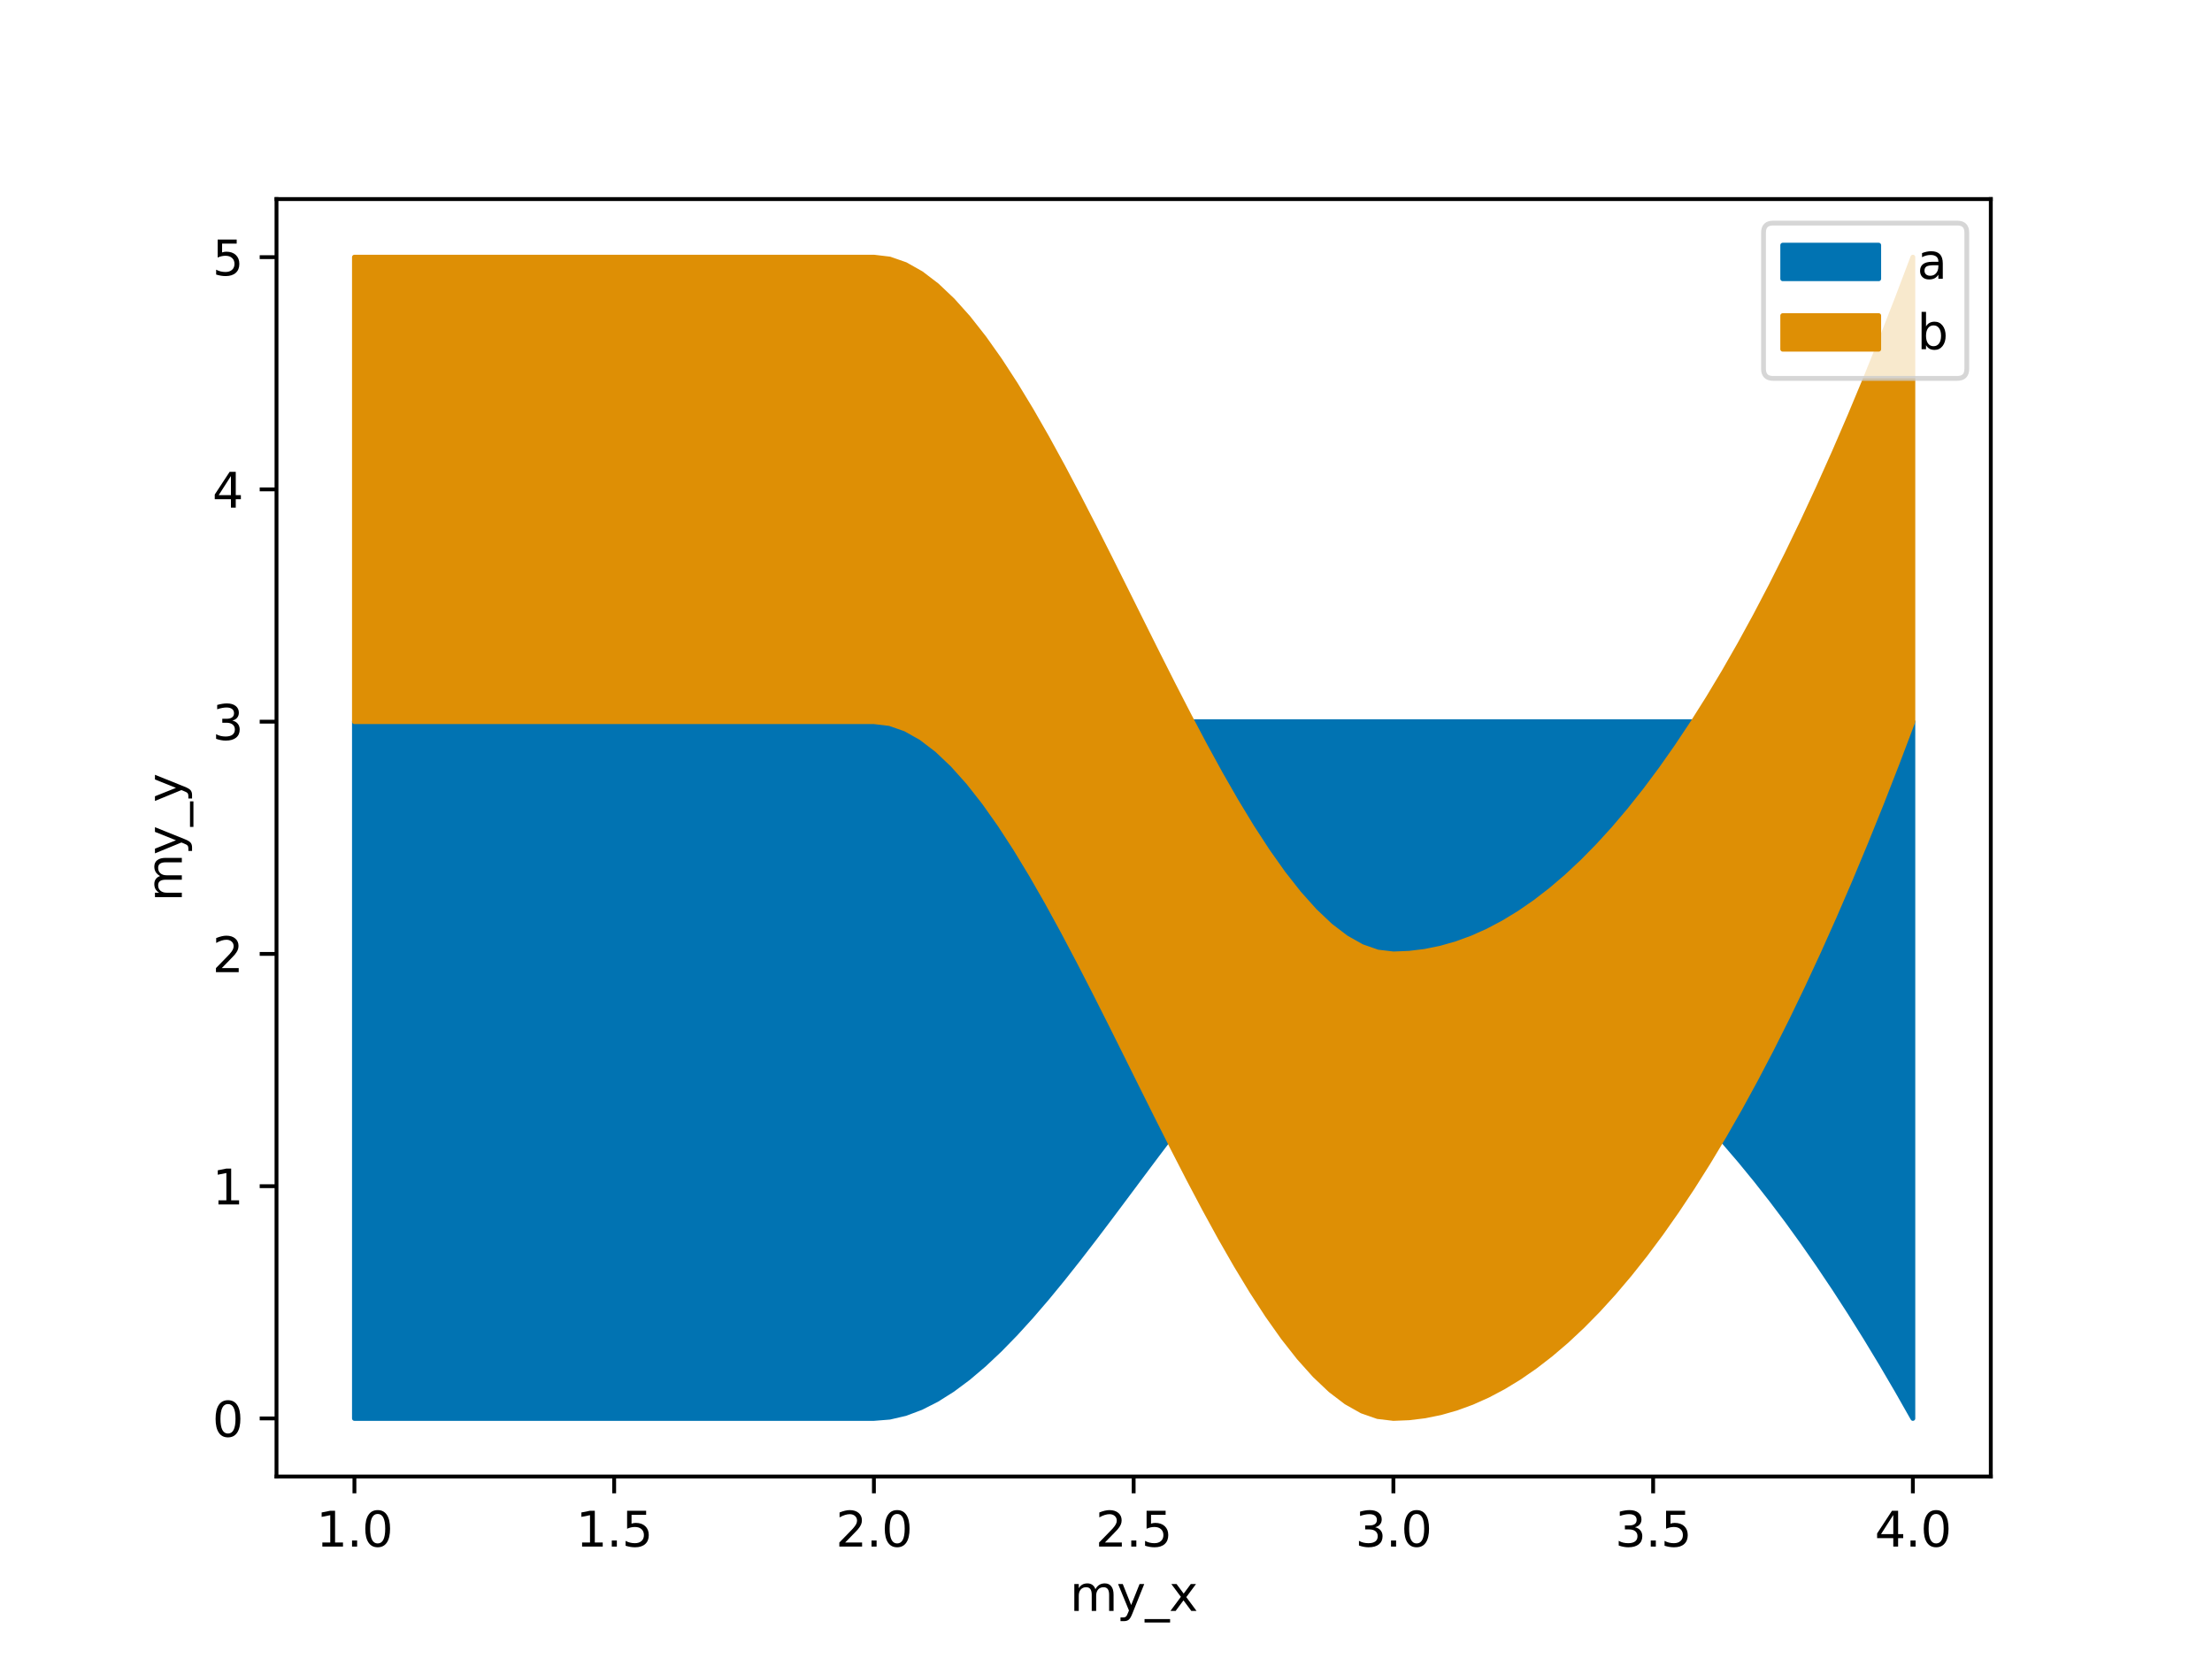 <?xml version="1.0" encoding="utf-8" standalone="no"?>
<!DOCTYPE svg PUBLIC "-//W3C//DTD SVG 1.1//EN"
  "http://www.w3.org/Graphics/SVG/1.1/DTD/svg11.dtd">
<svg xmlns:xlink="http://www.w3.org/1999/xlink" width="460.8pt" height="345.6pt" viewBox="0 0 460.8 345.6" xmlns="http://www.w3.org/2000/svg" version="1.1">
 <defs>
  <style type="text/css">*{stroke-linejoin: round; stroke-linecap: butt}</style>
 </defs>
 <g id="figure_1">
  <g id="patch_1">
   <path d="M 0 345.6
L 460.8 345.6
L 460.8 0
L 0 0
z
" style="fill: #ffffff"/>
  </g>
  <g id="axes_1">
   <g id="patch_2">
    <path d="M 57.6 307.584
L 414.72 307.584
L 414.72 41.472
L 57.6 41.472
z
" style="fill: #ffffff"/>
   </g>
   <g id="PolyCollection_1">
    <defs>
     <path id="m082dc1d3c2" d="M 73.833 -195.264
L 73.833 -50.112
L 77.112 -50.112
L 80.391 -50.112
L 83.671 -50.112
L 86.95 -50.112
L 90.229 -50.112
L 93.509 -50.112
L 96.788 -50.112
L 100.067 -50.112
L 103.347 -50.112
L 106.626 -50.112
L 109.905 -50.112
L 113.185 -50.112
L 116.464 -50.112
L 119.743 -50.112
L 123.023 -50.112
L 126.302 -50.112
L 129.581 -50.112
L 132.861 -50.112
L 136.14 -50.112
L 139.42 -50.112
L 142.699 -50.112
L 145.978 -50.112
L 149.258 -50.112
L 152.537 -50.112
L 155.816 -50.112
L 159.096 -50.112
L 162.375 -50.112
L 165.654 -50.112
L 168.934 -50.112
L 172.213 -50.112
L 175.492 -50.112
L 178.772 -50.112
L 182.051 -50.112
L 185.33 -50.373
L 188.61 -51.135
L 191.889 -52.366
L 195.168 -54.033
L 198.448 -56.103
L 201.727 -58.546
L 205.006 -61.327
L 208.286 -64.416
L 211.565 -67.779
L 214.844 -71.384
L 218.124 -75.2
L 221.403 -79.193
L 224.682 -83.332
L 227.962 -87.584
L 231.241 -91.916
L 234.52 -96.297
L 237.8 -100.695
L 241.079 -105.076
L 244.358 -109.408
L 247.638 -113.66
L 250.917 -117.799
L 254.196 -121.792
L 257.476 -125.608
L 260.755 -129.213
L 264.034 -132.576
L 267.314 -135.665
L 270.593 -138.446
L 273.872 -140.889
L 277.152 -142.959
L 280.431 -144.626
L 283.71 -145.857
L 286.99 -146.619
L 290.269 -146.88
L 293.548 -146.791
L 296.828 -146.525
L 300.107 -146.08
L 303.386 -145.458
L 306.666 -144.659
L 309.945 -143.681
L 313.224 -142.526
L 316.504 -141.193
L 319.783 -139.682
L 323.062 -137.994
L 326.342 -136.128
L 329.621 -134.084
L 332.9 -131.863
L 336.18 -129.464
L 339.459 -126.887
L 342.739 -124.132
L 346.018 -121.2
L 349.297 -118.09
L 352.577 -114.802
L 355.856 -111.336
L 359.135 -107.693
L 362.415 -103.872
L 365.694 -99.873
L 368.973 -95.697
L 372.253 -91.343
L 375.532 -86.811
L 378.811 -82.101
L 382.091 -77.214
L 385.37 -72.149
L 388.649 -66.906
L 391.929 -61.486
L 395.208 -55.888
L 398.487 -50.112
L 398.487 -195.264
L 398.487 -195.264
L 395.208 -195.264
L 391.929 -195.264
L 388.649 -195.264
L 385.37 -195.264
L 382.091 -195.264
L 378.811 -195.264
L 375.532 -195.264
L 372.253 -195.264
L 368.973 -195.264
L 365.694 -195.264
L 362.415 -195.264
L 359.135 -195.264
L 355.856 -195.264
L 352.577 -195.264
L 349.297 -195.264
L 346.018 -195.264
L 342.739 -195.264
L 339.459 -195.264
L 336.18 -195.264
L 332.9 -195.264
L 329.621 -195.264
L 326.342 -195.264
L 323.062 -195.264
L 319.783 -195.264
L 316.504 -195.264
L 313.224 -195.264
L 309.945 -195.264
L 306.666 -195.264
L 303.386 -195.264
L 300.107 -195.264
L 296.828 -195.264
L 293.548 -195.264
L 290.269 -195.264
L 286.99 -195.264
L 283.71 -195.264
L 280.431 -195.264
L 277.152 -195.264
L 273.872 -195.264
L 270.593 -195.264
L 267.314 -195.264
L 264.034 -195.264
L 260.755 -195.264
L 257.476 -195.264
L 254.196 -195.264
L 250.917 -195.264
L 247.638 -195.264
L 244.358 -195.264
L 241.079 -195.264
L 237.8 -195.264
L 234.52 -195.264
L 231.241 -195.264
L 227.962 -195.264
L 224.682 -195.264
L 221.403 -195.264
L 218.124 -195.264
L 214.844 -195.264
L 211.565 -195.264
L 208.286 -195.264
L 205.006 -195.264
L 201.727 -195.264
L 198.448 -195.264
L 195.168 -195.264
L 191.889 -195.264
L 188.61 -195.264
L 185.33 -195.264
L 182.051 -195.264
L 178.772 -195.264
L 175.492 -195.264
L 172.213 -195.264
L 168.934 -195.264
L 165.654 -195.264
L 162.375 -195.264
L 159.096 -195.264
L 155.816 -195.264
L 152.537 -195.264
L 149.258 -195.264
L 145.978 -195.264
L 142.699 -195.264
L 139.42 -195.264
L 136.14 -195.264
L 132.861 -195.264
L 129.581 -195.264
L 126.302 -195.264
L 123.023 -195.264
L 119.743 -195.264
L 116.464 -195.264
L 113.185 -195.264
L 109.905 -195.264
L 106.626 -195.264
L 103.347 -195.264
L 100.067 -195.264
L 96.788 -195.264
L 93.509 -195.264
L 90.229 -195.264
L 86.95 -195.264
L 83.671 -195.264
L 80.391 -195.264
L 77.112 -195.264
L 73.833 -195.264
z
" style="stroke: #0173b2"/>
    </defs>
    <g clip-path="url(#p9e3c78d1e7)">
     <use xlink:href="#m082dc1d3c2" x="0" y="345.6" style="fill: #0173b2; stroke: #0173b2"/>
    </g>
   </g>
   <g id="PolyCollection_2">
    <defs>
     <path id="m82d32f9c6f" d="M 73.833 -292.032
L 73.833 -195.264
L 77.112 -195.264
L 80.391 -195.264
L 83.671 -195.264
L 86.95 -195.264
L 90.229 -195.264
L 93.509 -195.264
L 96.788 -195.264
L 100.067 -195.264
L 103.347 -195.264
L 106.626 -195.264
L 109.905 -195.264
L 113.185 -195.264
L 116.464 -195.264
L 119.743 -195.264
L 123.023 -195.264
L 126.302 -195.264
L 129.581 -195.264
L 132.861 -195.264
L 136.14 -195.264
L 139.42 -195.264
L 142.699 -195.264
L 145.978 -195.264
L 149.258 -195.264
L 152.537 -195.264
L 155.816 -195.264
L 159.096 -195.264
L 162.375 -195.264
L 165.654 -195.264
L 168.934 -195.264
L 172.213 -195.264
L 175.492 -195.264
L 178.772 -195.264
L 182.051 -195.264
L 185.33 -194.872
L 188.61 -193.729
L 191.889 -191.883
L 195.168 -189.383
L 198.448 -186.277
L 201.727 -182.614
L 205.006 -178.441
L 208.286 -173.808
L 211.565 -168.764
L 214.844 -163.355
L 218.124 -157.632
L 221.403 -151.642
L 224.682 -145.434
L 227.962 -139.056
L 231.241 -132.557
L 234.52 -125.986
L 237.8 -119.39
L 241.079 -112.819
L 244.358 -106.32
L 247.638 -99.942
L 250.917 -93.734
L 254.196 -87.744
L 257.476 -82.021
L 260.755 -76.612
L 264.034 -71.568
L 267.314 -66.935
L 270.593 -62.762
L 273.872 -59.099
L 277.152 -55.993
L 280.431 -53.493
L 283.71 -51.647
L 286.99 -50.504
L 290.269 -50.112
L 293.548 -50.245
L 296.828 -50.645
L 300.107 -51.312
L 303.386 -52.245
L 306.666 -53.444
L 309.945 -54.91
L 313.224 -56.643
L 316.504 -58.643
L 319.783 -60.908
L 323.062 -63.441
L 326.342 -66.24
L 329.621 -69.306
L 332.9 -72.638
L 336.18 -76.237
L 339.459 -80.102
L 342.739 -84.234
L 346.018 -88.633
L 349.297 -93.298
L 352.577 -98.229
L 355.856 -103.428
L 359.135 -108.893
L 362.415 -114.624
L 365.694 -120.622
L 368.973 -126.887
L 372.253 -133.418
L 375.532 -140.216
L 378.811 -147.28
L 382.091 -154.611
L 385.37 -162.208
L 388.649 -170.072
L 391.929 -178.203
L 395.208 -186.6
L 398.487 -195.264
L 398.487 -292.032
L 398.487 -292.032
L 395.208 -283.368
L 391.929 -274.971
L 388.649 -266.84
L 385.37 -258.976
L 382.091 -251.379
L 378.811 -244.048
L 375.532 -236.984
L 372.253 -230.186
L 368.973 -223.655
L 365.694 -217.39
L 362.415 -211.392
L 359.135 -205.661
L 355.856 -200.196
L 352.577 -194.997
L 349.297 -190.066
L 346.018 -185.401
L 342.739 -181.002
L 339.459 -176.87
L 336.18 -173.005
L 332.9 -169.406
L 329.621 -166.074
L 326.342 -163.008
L 323.062 -160.209
L 319.783 -157.676
L 316.504 -155.411
L 313.224 -153.411
L 309.945 -151.678
L 306.666 -150.212
L 303.386 -149.013
L 300.107 -148.08
L 296.828 -147.413
L 293.548 -147.013
L 290.269 -146.88
L 286.99 -147.272
L 283.71 -148.415
L 280.431 -150.261
L 277.152 -152.761
L 273.872 -155.867
L 270.593 -159.53
L 267.314 -163.703
L 264.034 -168.336
L 260.755 -173.38
L 257.476 -178.789
L 254.196 -184.512
L 250.917 -190.502
L 247.638 -196.71
L 244.358 -203.088
L 241.079 -209.587
L 237.8 -216.158
L 234.52 -222.754
L 231.241 -229.325
L 227.962 -235.824
L 224.682 -242.202
L 221.403 -248.41
L 218.124 -254.4
L 214.844 -260.123
L 211.565 -265.532
L 208.286 -270.576
L 205.006 -275.209
L 201.727 -279.382
L 198.448 -283.045
L 195.168 -286.151
L 191.889 -288.651
L 188.61 -290.497
L 185.33 -291.64
L 182.051 -292.032
L 178.772 -292.032
L 175.492 -292.032
L 172.213 -292.032
L 168.934 -292.032
L 165.654 -292.032
L 162.375 -292.032
L 159.096 -292.032
L 155.816 -292.032
L 152.537 -292.032
L 149.258 -292.032
L 145.978 -292.032
L 142.699 -292.032
L 139.42 -292.032
L 136.14 -292.032
L 132.861 -292.032
L 129.581 -292.032
L 126.302 -292.032
L 123.023 -292.032
L 119.743 -292.032
L 116.464 -292.032
L 113.185 -292.032
L 109.905 -292.032
L 106.626 -292.032
L 103.347 -292.032
L 100.067 -292.032
L 96.788 -292.032
L 93.509 -292.032
L 90.229 -292.032
L 86.95 -292.032
L 83.671 -292.032
L 80.391 -292.032
L 77.112 -292.032
L 73.833 -292.032
z
" style="stroke: #de8f05"/>
    </defs>
    <g clip-path="url(#p9e3c78d1e7)">
     <use xlink:href="#m82d32f9c6f" x="0" y="345.6" style="fill: #de8f05; stroke: #de8f05"/>
    </g>
   </g>
   <g id="matplotlib.axis_1">
    <g id="xtick_1">
     <g id="line2d_1">
      <defs>
       <path id="ma06d09d2a0" d="M 0 0
L 0 3.5
" style="stroke: #000000; stroke-width: 0.8"/>
      </defs>
      <g>
       <use xlink:href="#ma06d09d2a0" x="73.833" y="307.584" style="stroke: #000000; stroke-width: 0.8"/>
      </g>
     </g>
     <g id="text_1">
      <!-- 1.0 -->
      <g transform="translate(65.881 322.182) scale(0.1 -0.1)">
       <defs>
        <path id="DejaVuSans-31" d="M 794 531
L 1825 531
L 1825 4091
L 703 3866
L 703 4441
L 1819 4666
L 2450 4666
L 2450 531
L 3481 531
L 3481 0
L 794 0
L 794 531
z
" transform="scale(0.016)"/>
        <path id="DejaVuSans-2e" d="M 684 794
L 1344 794
L 1344 0
L 684 0
L 684 794
z
" transform="scale(0.016)"/>
        <path id="DejaVuSans-30" d="M 2034 4250
Q 1547 4250 1301 3770
Q 1056 3291 1056 2328
Q 1056 1369 1301 889
Q 1547 409 2034 409
Q 2525 409 2770 889
Q 3016 1369 3016 2328
Q 3016 3291 2770 3770
Q 2525 4250 2034 4250
z
M 2034 4750
Q 2819 4750 3233 4129
Q 3647 3509 3647 2328
Q 3647 1150 3233 529
Q 2819 -91 2034 -91
Q 1250 -91 836 529
Q 422 1150 422 2328
Q 422 3509 836 4129
Q 1250 4750 2034 4750
z
" transform="scale(0.016)"/>
       </defs>
       <use xlink:href="#DejaVuSans-31"/>
       <use xlink:href="#DejaVuSans-2e" x="63.623"/>
       <use xlink:href="#DejaVuSans-30" x="95.41"/>
      </g>
     </g>
    </g>
    <g id="xtick_2">
     <g id="line2d_2">
      <g>
       <use xlink:href="#ma06d09d2a0" x="127.942" y="307.584" style="stroke: #000000; stroke-width: 0.8"/>
      </g>
     </g>
     <g id="text_2">
      <!-- 1.5 -->
      <g transform="translate(119.99 322.182) scale(0.1 -0.1)">
       <defs>
        <path id="DejaVuSans-35" d="M 691 4666
L 3169 4666
L 3169 4134
L 1269 4134
L 1269 2991
Q 1406 3038 1543 3061
Q 1681 3084 1819 3084
Q 2600 3084 3056 2656
Q 3513 2228 3513 1497
Q 3513 744 3044 326
Q 2575 -91 1722 -91
Q 1428 -91 1123 -41
Q 819 9 494 109
L 494 744
Q 775 591 1075 516
Q 1375 441 1709 441
Q 2250 441 2565 725
Q 2881 1009 2881 1497
Q 2881 1984 2565 2268
Q 2250 2553 1709 2553
Q 1456 2553 1204 2497
Q 953 2441 691 2322
L 691 4666
z
" transform="scale(0.016)"/>
       </defs>
       <use xlink:href="#DejaVuSans-31"/>
       <use xlink:href="#DejaVuSans-2e" x="63.623"/>
       <use xlink:href="#DejaVuSans-35" x="95.41"/>
      </g>
     </g>
    </g>
    <g id="xtick_3">
     <g id="line2d_3">
      <g>
       <use xlink:href="#ma06d09d2a0" x="182.051" y="307.584" style="stroke: #000000; stroke-width: 0.8"/>
      </g>
     </g>
     <g id="text_3">
      <!-- 2.0 -->
      <g transform="translate(174.099 322.182) scale(0.1 -0.1)">
       <defs>
        <path id="DejaVuSans-32" d="M 1228 531
L 3431 531
L 3431 0
L 469 0
L 469 531
Q 828 903 1448 1529
Q 2069 2156 2228 2338
Q 2531 2678 2651 2914
Q 2772 3150 2772 3378
Q 2772 3750 2511 3984
Q 2250 4219 1831 4219
Q 1534 4219 1204 4116
Q 875 4013 500 3803
L 500 4441
Q 881 4594 1212 4672
Q 1544 4750 1819 4750
Q 2544 4750 2975 4387
Q 3406 4025 3406 3419
Q 3406 3131 3298 2873
Q 3191 2616 2906 2266
Q 2828 2175 2409 1742
Q 1991 1309 1228 531
z
" transform="scale(0.016)"/>
       </defs>
       <use xlink:href="#DejaVuSans-32"/>
       <use xlink:href="#DejaVuSans-2e" x="63.623"/>
       <use xlink:href="#DejaVuSans-30" x="95.41"/>
      </g>
     </g>
    </g>
    <g id="xtick_4">
     <g id="line2d_4">
      <g>
       <use xlink:href="#ma06d09d2a0" x="236.16" y="307.584" style="stroke: #000000; stroke-width: 0.8"/>
      </g>
     </g>
     <g id="text_4">
      <!-- 2.5 -->
      <g transform="translate(228.208 322.182) scale(0.1 -0.1)">
       <use xlink:href="#DejaVuSans-32"/>
       <use xlink:href="#DejaVuSans-2e" x="63.623"/>
       <use xlink:href="#DejaVuSans-35" x="95.41"/>
      </g>
     </g>
    </g>
    <g id="xtick_5">
     <g id="line2d_5">
      <g>
       <use xlink:href="#ma06d09d2a0" x="290.269" y="307.584" style="stroke: #000000; stroke-width: 0.8"/>
      </g>
     </g>
     <g id="text_5">
      <!-- 3.0 -->
      <g transform="translate(282.318 322.182) scale(0.1 -0.1)">
       <defs>
        <path id="DejaVuSans-33" d="M 2597 2516
Q 3050 2419 3304 2112
Q 3559 1806 3559 1356
Q 3559 666 3084 287
Q 2609 -91 1734 -91
Q 1441 -91 1130 -33
Q 819 25 488 141
L 488 750
Q 750 597 1062 519
Q 1375 441 1716 441
Q 2309 441 2620 675
Q 2931 909 2931 1356
Q 2931 1769 2642 2001
Q 2353 2234 1838 2234
L 1294 2234
L 1294 2753
L 1863 2753
Q 2328 2753 2575 2939
Q 2822 3125 2822 3475
Q 2822 3834 2567 4026
Q 2313 4219 1838 4219
Q 1578 4219 1281 4162
Q 984 4106 628 3988
L 628 4550
Q 988 4650 1302 4700
Q 1616 4750 1894 4750
Q 2613 4750 3031 4423
Q 3450 4097 3450 3541
Q 3450 3153 3228 2886
Q 3006 2619 2597 2516
z
" transform="scale(0.016)"/>
       </defs>
       <use xlink:href="#DejaVuSans-33"/>
       <use xlink:href="#DejaVuSans-2e" x="63.623"/>
       <use xlink:href="#DejaVuSans-30" x="95.41"/>
      </g>
     </g>
    </g>
    <g id="xtick_6">
     <g id="line2d_6">
      <g>
       <use xlink:href="#ma06d09d2a0" x="344.378" y="307.584" style="stroke: #000000; stroke-width: 0.8"/>
      </g>
     </g>
     <g id="text_6">
      <!-- 3.5 -->
      <g transform="translate(336.427 322.182) scale(0.1 -0.1)">
       <use xlink:href="#DejaVuSans-33"/>
       <use xlink:href="#DejaVuSans-2e" x="63.623"/>
       <use xlink:href="#DejaVuSans-35" x="95.41"/>
      </g>
     </g>
    </g>
    <g id="xtick_7">
     <g id="line2d_7">
      <g>
       <use xlink:href="#ma06d09d2a0" x="398.487" y="307.584" style="stroke: #000000; stroke-width: 0.8"/>
      </g>
     </g>
     <g id="text_7">
      <!-- 4.0 -->
      <g transform="translate(390.536 322.182) scale(0.1 -0.1)">
       <defs>
        <path id="DejaVuSans-34" d="M 2419 4116
L 825 1625
L 2419 1625
L 2419 4116
z
M 2253 4666
L 3047 4666
L 3047 1625
L 3713 1625
L 3713 1100
L 3047 1100
L 3047 0
L 2419 0
L 2419 1100
L 313 1100
L 313 1709
L 2253 4666
z
" transform="scale(0.016)"/>
       </defs>
       <use xlink:href="#DejaVuSans-34"/>
       <use xlink:href="#DejaVuSans-2e" x="63.623"/>
       <use xlink:href="#DejaVuSans-30" x="95.41"/>
      </g>
     </g>
    </g>
    <g id="text_8">
     <!-- my_x -->
     <g transform="translate(222.871 335.582) scale(0.1 -0.1)">
      <defs>
       <path id="DejaVuSans-6d" d="M 3328 2828
Q 3544 3216 3844 3400
Q 4144 3584 4550 3584
Q 5097 3584 5394 3201
Q 5691 2819 5691 2113
L 5691 0
L 5113 0
L 5113 2094
Q 5113 2597 4934 2840
Q 4756 3084 4391 3084
Q 3944 3084 3684 2787
Q 3425 2491 3425 1978
L 3425 0
L 2847 0
L 2847 2094
Q 2847 2600 2669 2842
Q 2491 3084 2119 3084
Q 1678 3084 1418 2786
Q 1159 2488 1159 1978
L 1159 0
L 581 0
L 581 3500
L 1159 3500
L 1159 2956
Q 1356 3278 1631 3431
Q 1906 3584 2284 3584
Q 2666 3584 2933 3390
Q 3200 3197 3328 2828
z
" transform="scale(0.016)"/>
       <path id="DejaVuSans-79" d="M 2059 -325
Q 1816 -950 1584 -1140
Q 1353 -1331 966 -1331
L 506 -1331
L 506 -850
L 844 -850
Q 1081 -850 1212 -737
Q 1344 -625 1503 -206
L 1606 56
L 191 3500
L 800 3500
L 1894 763
L 2988 3500
L 3597 3500
L 2059 -325
z
" transform="scale(0.016)"/>
       <path id="DejaVuSans-5f" d="M 3263 -1063
L 3263 -1509
L -63 -1509
L -63 -1063
L 3263 -1063
z
" transform="scale(0.016)"/>
       <path id="DejaVuSans-78" d="M 3513 3500
L 2247 1797
L 3578 0
L 2900 0
L 1881 1375
L 863 0
L 184 0
L 1544 1831
L 300 3500
L 978 3500
L 1906 2253
L 2834 3500
L 3513 3500
z
" transform="scale(0.016)"/>
      </defs>
      <use xlink:href="#DejaVuSans-6d"/>
      <use xlink:href="#DejaVuSans-79" x="97.412"/>
      <use xlink:href="#DejaVuSans-5f" x="156.592"/>
      <use xlink:href="#DejaVuSans-78" x="206.592"/>
     </g>
    </g>
   </g>
   <g id="matplotlib.axis_2">
    <g id="ytick_1">
     <g id="line2d_8">
      <defs>
       <path id="m5dd3a210fe" d="M 0 0
L -3.5 0
" style="stroke: #000000; stroke-width: 0.8"/>
      </defs>
      <g>
       <use xlink:href="#m5dd3a210fe" x="57.6" y="295.488" style="stroke: #000000; stroke-width: 0.8"/>
      </g>
     </g>
     <g id="text_9">
      <!-- 0 -->
      <g transform="translate(44.237 299.287) scale(0.1 -0.1)">
       <use xlink:href="#DejaVuSans-30"/>
      </g>
     </g>
    </g>
    <g id="ytick_2">
     <g id="line2d_9">
      <g>
       <use xlink:href="#m5dd3a210fe" x="57.6" y="247.104" style="stroke: #000000; stroke-width: 0.8"/>
      </g>
     </g>
     <g id="text_10">
      <!-- 1 -->
      <g transform="translate(44.237 250.903) scale(0.1 -0.1)">
       <use xlink:href="#DejaVuSans-31"/>
      </g>
     </g>
    </g>
    <g id="ytick_3">
     <g id="line2d_10">
      <g>
       <use xlink:href="#m5dd3a210fe" x="57.6" y="198.72" style="stroke: #000000; stroke-width: 0.8"/>
      </g>
     </g>
     <g id="text_11">
      <!-- 2 -->
      <g transform="translate(44.237 202.519) scale(0.1 -0.1)">
       <use xlink:href="#DejaVuSans-32"/>
      </g>
     </g>
    </g>
    <g id="ytick_4">
     <g id="line2d_11">
      <g>
       <use xlink:href="#m5dd3a210fe" x="57.6" y="150.336" style="stroke: #000000; stroke-width: 0.8"/>
      </g>
     </g>
     <g id="text_12">
      <!-- 3 -->
      <g transform="translate(44.237 154.135) scale(0.1 -0.1)">
       <use xlink:href="#DejaVuSans-33"/>
      </g>
     </g>
    </g>
    <g id="ytick_5">
     <g id="line2d_12">
      <g>
       <use xlink:href="#m5dd3a210fe" x="57.6" y="101.952" style="stroke: #000000; stroke-width: 0.8"/>
      </g>
     </g>
     <g id="text_13">
      <!-- 4 -->
      <g transform="translate(44.237 105.751) scale(0.1 -0.1)">
       <use xlink:href="#DejaVuSans-34"/>
      </g>
     </g>
    </g>
    <g id="ytick_6">
     <g id="line2d_13">
      <g>
       <use xlink:href="#m5dd3a210fe" x="57.6" y="53.568" style="stroke: #000000; stroke-width: 0.8"/>
      </g>
     </g>
     <g id="text_14">
      <!-- 5 -->
      <g transform="translate(44.237 57.367) scale(0.1 -0.1)">
       <use xlink:href="#DejaVuSans-35"/>
      </g>
     </g>
    </g>
    <g id="text_15">
     <!-- my_y -->
     <g transform="translate(37.88 187.817) rotate(-90) scale(0.1 -0.1)">
      <use xlink:href="#DejaVuSans-6d"/>
      <use xlink:href="#DejaVuSans-79" x="97.412"/>
      <use xlink:href="#DejaVuSans-5f" x="156.592"/>
      <use xlink:href="#DejaVuSans-79" x="206.592"/>
     </g>
    </g>
   </g>
   <g id="patch_3">
    <path d="M 57.6 307.584
L 57.6 41.472
" style="fill: none; stroke: #000000; stroke-width: 0.8; stroke-linejoin: miter; stroke-linecap: square"/>
   </g>
   <g id="patch_4">
    <path d="M 414.72 307.584
L 414.72 41.472
" style="fill: none; stroke: #000000; stroke-width: 0.8; stroke-linejoin: miter; stroke-linecap: square"/>
   </g>
   <g id="patch_5">
    <path d="M 57.6 307.584
L 414.72 307.584
" style="fill: none; stroke: #000000; stroke-width: 0.8; stroke-linejoin: miter; stroke-linecap: square"/>
   </g>
   <g id="patch_6">
    <path d="M 57.6 41.472
L 414.72 41.472
" style="fill: none; stroke: #000000; stroke-width: 0.8; stroke-linejoin: miter; stroke-linecap: square"/>
   </g>
   <g id="legend_1">
    <g id="patch_7">
     <path d="M 369.372 78.828
L 407.72 78.828
Q 409.72 78.828 409.72 76.828
L 409.72 48.472
Q 409.72 46.472 407.72 46.472
L 369.372 46.472
Q 367.372 46.472 367.372 48.472
L 367.372 76.828
Q 367.372 78.828 369.372 78.828
z
" style="fill: #ffffff; opacity: 0.8; stroke: #cccccc; stroke-linejoin: miter"/>
    </g>
    <g id="patch_8">
     <path d="M 371.372 58.07
L 391.372 58.07
L 391.372 51.07
L 371.372 51.07
z
" style="fill: #0173b2; stroke: #0173b2; stroke-linejoin: miter"/>
    </g>
    <g id="text_16">
     <!-- a -->
     <g transform="translate(399.372 58.07) scale(0.1 -0.1)">
      <defs>
       <path id="DejaVuSans-61" d="M 2194 1759
Q 1497 1759 1228 1600
Q 959 1441 959 1056
Q 959 750 1161 570
Q 1363 391 1709 391
Q 2188 391 2477 730
Q 2766 1069 2766 1631
L 2766 1759
L 2194 1759
z
M 3341 1997
L 3341 0
L 2766 0
L 2766 531
Q 2569 213 2275 61
Q 1981 -91 1556 -91
Q 1019 -91 701 211
Q 384 513 384 1019
Q 384 1609 779 1909
Q 1175 2209 1959 2209
L 2766 2209
L 2766 2266
Q 2766 2663 2505 2880
Q 2244 3097 1772 3097
Q 1472 3097 1187 3025
Q 903 2953 641 2809
L 641 3341
Q 956 3463 1253 3523
Q 1550 3584 1831 3584
Q 2591 3584 2966 3190
Q 3341 2797 3341 1997
z
" transform="scale(0.016)"/>
      </defs>
      <use xlink:href="#DejaVuSans-61"/>
     </g>
    </g>
    <g id="patch_9">
     <path d="M 371.372 72.749
L 391.372 72.749
L 391.372 65.749
L 371.372 65.749
z
" style="fill: #de8f05; stroke: #de8f05; stroke-linejoin: miter"/>
    </g>
    <g id="text_17">
     <!-- b -->
     <g transform="translate(399.372 72.749) scale(0.1 -0.1)">
      <defs>
       <path id="DejaVuSans-62" d="M 3116 1747
Q 3116 2381 2855 2742
Q 2594 3103 2138 3103
Q 1681 3103 1420 2742
Q 1159 2381 1159 1747
Q 1159 1113 1420 752
Q 1681 391 2138 391
Q 2594 391 2855 752
Q 3116 1113 3116 1747
z
M 1159 2969
Q 1341 3281 1617 3432
Q 1894 3584 2278 3584
Q 2916 3584 3314 3078
Q 3713 2572 3713 1747
Q 3713 922 3314 415
Q 2916 -91 2278 -91
Q 1894 -91 1617 61
Q 1341 213 1159 525
L 1159 0
L 581 0
L 581 4863
L 1159 4863
L 1159 2969
z
" transform="scale(0.016)"/>
      </defs>
      <use xlink:href="#DejaVuSans-62"/>
     </g>
    </g>
   </g>
  </g>
 </g>
 <defs>
  <clipPath id="p9e3c78d1e7">
   <rect x="57.6" y="41.472" width="357.12" height="266.112"/>
  </clipPath>
 </defs>
</svg>
